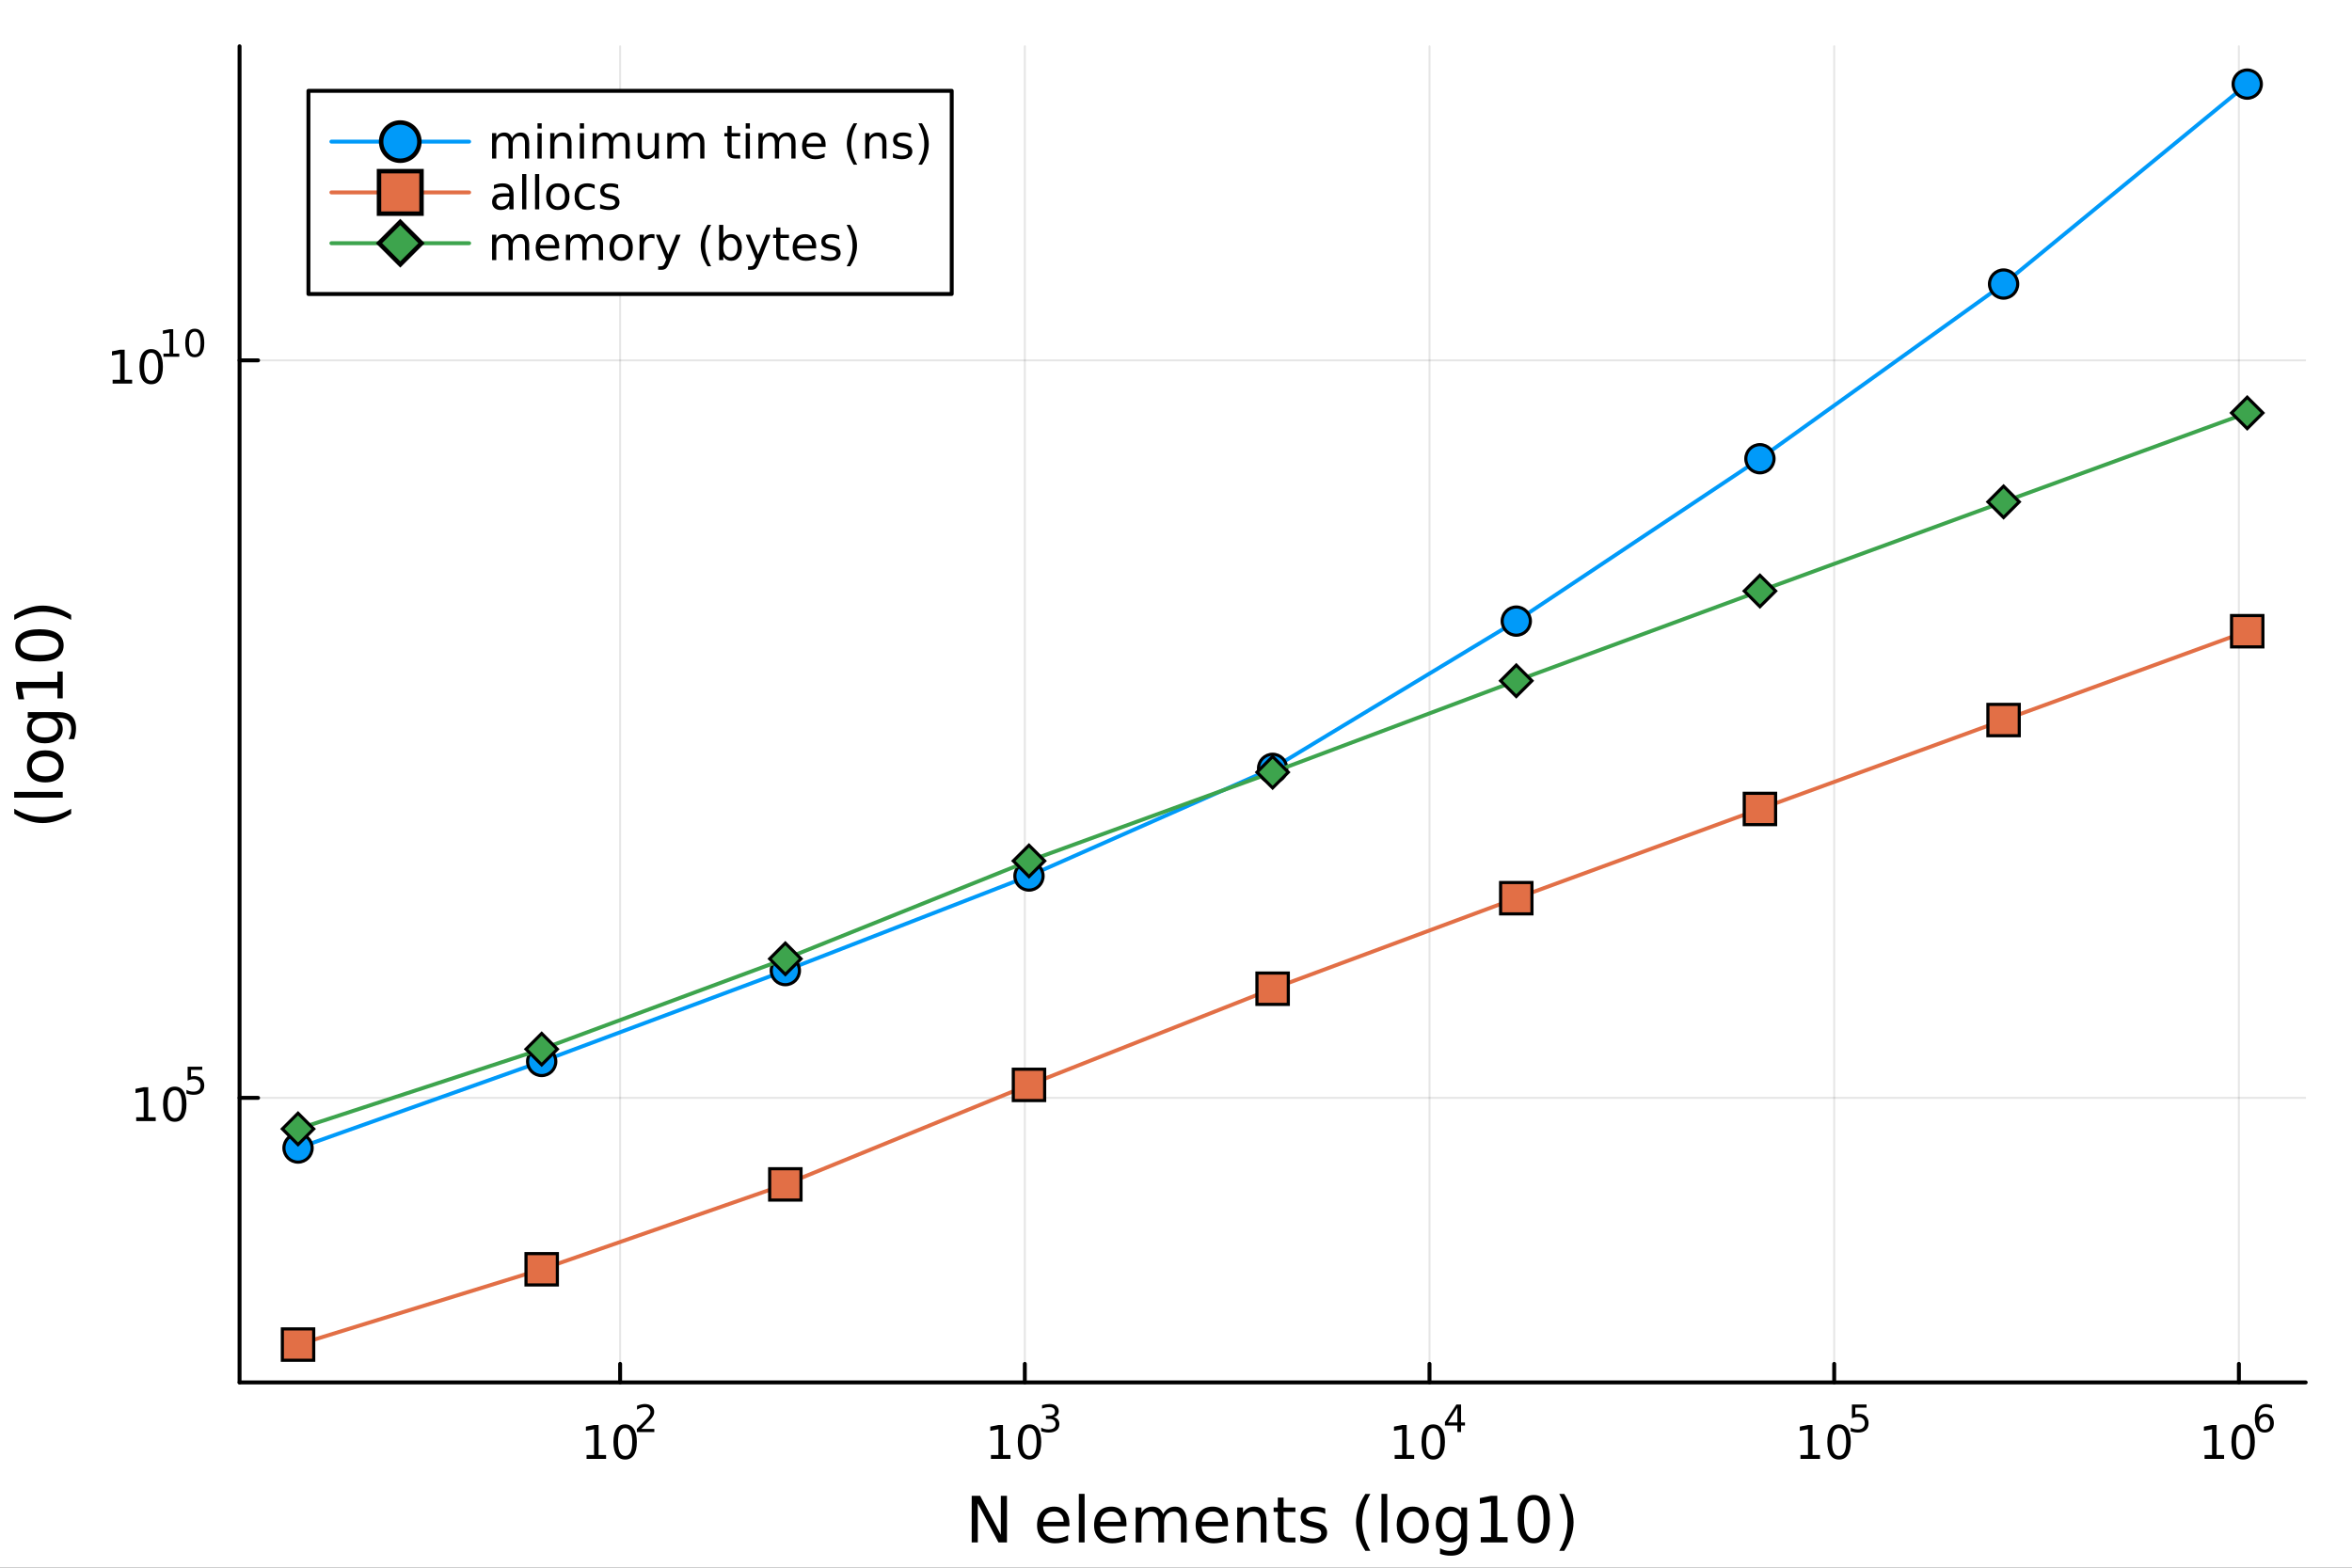<?xml version="1.0" encoding="utf-8"?>
<svg xmlns="http://www.w3.org/2000/svg" xmlns:xlink="http://www.w3.org/1999/xlink" width="600" height="400" viewBox="0 0 2400 1600">
<rect x="0" y="0" width="2400" height="1600" fill="#333333" stroke="none"/>
<defs>
  <clipPath id="clip360">
    <rect x="0" y="0" width="2400" height="1600"/>
  </clipPath>
</defs>
<path clip-path="url(#clip360)" d="M0 1600 L2400 1600 L2400 0 L0 0  Z" fill="#ffffff" fill-rule="evenodd" fill-opacity="1"/>
<defs>
  <clipPath id="clip361">
    <rect x="480" y="0" width="1681" height="1600"/>
  </clipPath>
</defs>
<path clip-path="url(#clip360)" d="M244.451 1410.9 L2352.76 1410.9 L2352.76 47.244 L244.451 47.244  Z" fill="#ffffff" fill-rule="evenodd" fill-opacity="1"/>
<defs>
  <clipPath id="clip362">
    <rect x="244" y="47" width="2109" height="1365"/>
  </clipPath>
</defs>
<polyline clip-path="url(#clip362)" style="stroke:#000000; stroke-linecap:round; stroke-linejoin:round; stroke-width:2; stroke-opacity:0.1; fill:none" points="632.779,1410.9 632.779,47.244 "/>
<polyline clip-path="url(#clip362)" style="stroke:#000000; stroke-linecap:round; stroke-linejoin:round; stroke-width:2; stroke-opacity:0.1; fill:none" points="1045.73,1410.9 1045.73,47.244 "/>
<polyline clip-path="url(#clip362)" style="stroke:#000000; stroke-linecap:round; stroke-linejoin:round; stroke-width:2; stroke-opacity:0.1; fill:none" points="1458.68,1410.9 1458.68,47.244 "/>
<polyline clip-path="url(#clip362)" style="stroke:#000000; stroke-linecap:round; stroke-linejoin:round; stroke-width:2; stroke-opacity:0.1; fill:none" points="1871.63,1410.9 1871.63,47.244 "/>
<polyline clip-path="url(#clip362)" style="stroke:#000000; stroke-linecap:round; stroke-linejoin:round; stroke-width:2; stroke-opacity:0.1; fill:none" points="2284.58,1410.9 2284.58,47.244 "/>
<polyline clip-path="url(#clip360)" style="stroke:#000000; stroke-linecap:round; stroke-linejoin:round; stroke-width:4; stroke-opacity:1; fill:none" points="244.451,1410.9 2352.76,1410.9 "/>
<polyline clip-path="url(#clip360)" style="stroke:#000000; stroke-linecap:round; stroke-linejoin:round; stroke-width:4; stroke-opacity:1; fill:none" points="632.779,1410.9 632.779,1392 "/>
<polyline clip-path="url(#clip360)" style="stroke:#000000; stroke-linecap:round; stroke-linejoin:round; stroke-width:4; stroke-opacity:1; fill:none" points="1045.73,1410.9 1045.73,1392 "/>
<polyline clip-path="url(#clip360)" style="stroke:#000000; stroke-linecap:round; stroke-linejoin:round; stroke-width:4; stroke-opacity:1; fill:none" points="1458.68,1410.9 1458.68,1392 "/>
<polyline clip-path="url(#clip360)" style="stroke:#000000; stroke-linecap:round; stroke-linejoin:round; stroke-width:4; stroke-opacity:1; fill:none" points="1871.63,1410.9 1871.63,1392 "/>
<polyline clip-path="url(#clip360)" style="stroke:#000000; stroke-linecap:round; stroke-linejoin:round; stroke-width:4; stroke-opacity:1; fill:none" points="2284.58,1410.9 2284.58,1392 "/>
<path clip-path="url(#clip360)" d="M598.552 1485.02 L606.19 1485.02 L606.19 1458.66 L597.88 1460.32 L597.88 1456.06 L606.144 1454.4 L610.82 1454.4 L610.82 1485.02 L618.459 1485.02 L618.459 1488.96 L598.552 1488.96 L598.552 1485.02 Z" fill="#000000" fill-rule="nonzero" fill-opacity="1" /><path clip-path="url(#clip360)" d="M637.903 1457.48 Q634.292 1457.48 632.463 1461.04 Q630.658 1464.58 630.658 1471.71 Q630.658 1478.82 632.463 1482.38 Q634.292 1485.92 637.903 1485.92 Q641.537 1485.92 643.343 1482.38 Q645.172 1478.82 645.172 1471.71 Q645.172 1464.58 643.343 1461.04 Q641.537 1457.48 637.903 1457.48 M637.903 1453.77 Q643.713 1453.77 646.769 1458.38 Q649.848 1462.96 649.848 1471.71 Q649.848 1480.44 646.769 1485.04 Q643.713 1489.63 637.903 1489.63 Q632.093 1489.63 629.014 1485.04 Q625.959 1480.44 625.959 1471.71 Q625.959 1462.96 629.014 1458.38 Q632.093 1453.77 637.903 1453.77 Z" fill="#000000" fill-rule="nonzero" fill-opacity="1" /><path clip-path="url(#clip360)" d="M654.418 1458.35 L667.677 1458.35 L667.677 1461.55 L649.848 1461.55 L649.848 1458.35 Q652.011 1456.11 655.734 1452.35 Q659.477 1448.57 660.436 1447.48 Q662.261 1445.43 662.975 1444.02 Q663.709 1442.59 663.709 1441.22 Q663.709 1438.98 662.129 1437.57 Q660.568 1436.16 658.048 1436.16 Q656.261 1436.16 654.267 1436.78 Q652.293 1437.4 650.036 1438.66 L650.036 1434.82 Q652.33 1433.9 654.324 1433.43 Q656.317 1432.96 657.973 1432.96 Q662.336 1432.96 664.931 1435.14 Q667.527 1437.32 667.527 1440.97 Q667.527 1442.7 666.869 1444.26 Q666.229 1445.8 664.518 1447.91 Q664.047 1448.46 661.527 1451.07 Q659.007 1453.67 654.418 1458.35 Z" fill="#000000" fill-rule="nonzero" fill-opacity="1" /><path clip-path="url(#clip360)" d="M1011.17 1485.02 L1018.81 1485.02 L1018.81 1458.66 L1010.5 1460.32 L1010.5 1456.06 L1018.77 1454.4 L1023.44 1454.4 L1023.44 1485.02 L1031.08 1485.02 L1031.08 1488.96 L1011.17 1488.96 L1011.17 1485.02 Z" fill="#000000" fill-rule="nonzero" fill-opacity="1" /><path clip-path="url(#clip360)" d="M1050.52 1457.48 Q1046.91 1457.48 1045.08 1461.04 Q1043.28 1464.58 1043.28 1471.71 Q1043.28 1478.82 1045.08 1482.38 Q1046.91 1485.92 1050.52 1485.92 Q1054.16 1485.92 1055.96 1482.38 Q1057.79 1478.82 1057.79 1471.71 Q1057.79 1464.58 1055.96 1461.04 Q1054.16 1457.48 1050.52 1457.48 M1050.52 1453.77 Q1056.33 1453.77 1059.39 1458.38 Q1062.47 1462.96 1062.47 1471.71 Q1062.47 1480.44 1059.39 1485.04 Q1056.33 1489.63 1050.52 1489.63 Q1044.71 1489.63 1041.64 1485.04 Q1038.58 1480.44 1038.58 1471.71 Q1038.58 1462.96 1041.64 1458.38 Q1044.71 1453.77 1050.52 1453.77 Z" fill="#000000" fill-rule="nonzero" fill-opacity="1" /><path clip-path="url(#clip360)" d="M1075.16 1446.41 Q1077.89 1446.99 1079.41 1448.83 Q1080.96 1450.68 1080.96 1453.38 Q1080.96 1457.54 1078.1 1459.82 Q1075.24 1462.09 1069.97 1462.09 Q1068.21 1462.09 1066.32 1461.73 Q1064.46 1461.4 1062.47 1460.7 L1062.47 1457.03 Q1064.05 1457.95 1065.93 1458.42 Q1067.81 1458.89 1069.86 1458.89 Q1073.43 1458.89 1075.3 1457.48 Q1077.18 1456.07 1077.18 1453.38 Q1077.18 1450.9 1075.43 1449.51 Q1073.7 1448.1 1070.59 1448.1 L1067.32 1448.1 L1067.32 1444.98 L1070.74 1444.98 Q1073.55 1444.98 1075.03 1443.87 Q1076.52 1442.74 1076.52 1440.63 Q1076.52 1438.47 1074.98 1437.32 Q1073.45 1436.16 1070.59 1436.16 Q1069.03 1436.16 1067.25 1436.49 Q1065.46 1436.83 1063.32 1437.55 L1063.32 1434.16 Q1065.48 1433.56 1067.36 1433.26 Q1069.26 1432.96 1070.93 1432.96 Q1075.26 1432.96 1077.78 1434.93 Q1080.3 1436.89 1080.3 1440.24 Q1080.3 1442.57 1078.96 1444.19 Q1077.63 1445.79 1075.16 1446.41 Z" fill="#000000" fill-rule="nonzero" fill-opacity="1" /><path clip-path="url(#clip360)" d="M1423.14 1485.02 L1430.77 1485.02 L1430.77 1458.66 L1422.46 1460.32 L1422.46 1456.06 L1430.73 1454.4 L1435.4 1454.4 L1435.4 1485.02 L1443.04 1485.02 L1443.04 1488.96 L1423.14 1488.96 L1423.14 1485.02 Z" fill="#000000" fill-rule="nonzero" fill-opacity="1" /><path clip-path="url(#clip360)" d="M1462.49 1457.48 Q1458.88 1457.48 1457.05 1461.04 Q1455.24 1464.58 1455.24 1471.71 Q1455.24 1478.82 1457.05 1482.38 Q1458.88 1485.92 1462.49 1485.92 Q1466.12 1485.92 1467.93 1482.38 Q1469.76 1478.82 1469.76 1471.71 Q1469.76 1464.58 1467.93 1461.04 Q1466.12 1457.48 1462.49 1457.48 M1462.49 1453.77 Q1468.3 1453.77 1471.35 1458.38 Q1474.43 1462.96 1474.43 1471.71 Q1474.43 1480.44 1471.35 1485.04 Q1468.3 1489.63 1462.49 1489.63 Q1456.68 1489.63 1453.6 1485.04 Q1450.54 1480.44 1450.54 1471.71 Q1450.54 1462.96 1453.6 1458.38 Q1456.68 1453.77 1462.49 1453.77 Z" fill="#000000" fill-rule="nonzero" fill-opacity="1" /><path clip-path="url(#clip360)" d="M1487.11 1436.78 L1477.52 1451.77 L1487.11 1451.77 L1487.11 1436.78 M1486.11 1433.47 L1490.89 1433.47 L1490.89 1451.77 L1494.89 1451.77 L1494.89 1454.93 L1490.89 1454.93 L1490.89 1461.55 L1487.11 1461.55 L1487.11 1454.93 L1474.43 1454.93 L1474.43 1451.26 L1486.11 1433.47 Z" fill="#000000" fill-rule="nonzero" fill-opacity="1" /><path clip-path="url(#clip360)" d="M1837.23 1485.02 L1844.87 1485.02 L1844.87 1458.66 L1836.56 1460.32 L1836.56 1456.06 L1844.83 1454.4 L1849.5 1454.4 L1849.5 1485.02 L1857.14 1485.02 L1857.14 1488.96 L1837.23 1488.96 L1837.23 1485.02 Z" fill="#000000" fill-rule="nonzero" fill-opacity="1" /><path clip-path="url(#clip360)" d="M1876.58 1457.48 Q1872.97 1457.48 1871.15 1461.04 Q1869.34 1464.58 1869.34 1471.71 Q1869.34 1478.82 1871.15 1482.38 Q1872.97 1485.92 1876.58 1485.92 Q1880.22 1485.92 1882.02 1482.38 Q1883.85 1478.82 1883.85 1471.71 Q1883.85 1464.58 1882.02 1461.04 Q1880.22 1457.48 1876.58 1457.48 M1876.58 1453.77 Q1882.4 1453.77 1885.45 1458.38 Q1888.53 1462.96 1888.53 1471.71 Q1888.53 1480.44 1885.45 1485.04 Q1882.4 1489.63 1876.58 1489.63 Q1870.77 1489.63 1867.7 1485.04 Q1864.64 1480.44 1864.64 1471.71 Q1864.64 1462.96 1867.7 1458.38 Q1870.77 1453.77 1876.58 1453.77 Z" fill="#000000" fill-rule="nonzero" fill-opacity="1" /><path clip-path="url(#clip360)" d="M1889.71 1433.47 L1904.63 1433.47 L1904.63 1436.66 L1893.19 1436.66 L1893.19 1443.55 Q1894.02 1443.27 1894.85 1443.13 Q1895.68 1442.98 1896.5 1442.98 Q1901.21 1442.98 1903.95 1445.56 Q1906.7 1448.14 1906.7 1452.54 Q1906.7 1457.07 1903.88 1459.59 Q1901.06 1462.09 1895.92 1462.09 Q1894.15 1462.09 1892.31 1461.79 Q1890.49 1461.49 1888.53 1460.89 L1888.53 1457.07 Q1890.22 1457.99 1892.03 1458.44 Q1893.83 1458.89 1895.85 1458.89 Q1899.1 1458.89 1901 1457.18 Q1902.9 1455.47 1902.9 1452.54 Q1902.9 1449.6 1901 1447.89 Q1899.1 1446.18 1895.85 1446.18 Q1894.32 1446.18 1892.8 1446.52 Q1891.29 1446.86 1889.71 1447.57 L1889.71 1433.47 Z" fill="#000000" fill-rule="nonzero" fill-opacity="1" /><path clip-path="url(#clip360)" d="M2249.57 1485.02 L2257.21 1485.02 L2257.21 1458.66 L2248.9 1460.32 L2248.9 1456.06 L2257.16 1454.4 L2261.84 1454.4 L2261.84 1485.02 L2269.48 1485.02 L2269.48 1488.96 L2249.57 1488.96 L2249.57 1485.02 Z" fill="#000000" fill-rule="nonzero" fill-opacity="1" /><path clip-path="url(#clip360)" d="M2288.92 1457.48 Q2285.31 1457.48 2283.48 1461.04 Q2281.68 1464.58 2281.68 1471.71 Q2281.68 1478.82 2283.48 1482.38 Q2285.31 1485.92 2288.92 1485.92 Q2292.56 1485.92 2294.36 1482.38 Q2296.19 1478.82 2296.19 1471.71 Q2296.19 1464.58 2294.36 1461.04 Q2292.56 1457.48 2288.92 1457.48 M2288.92 1453.77 Q2294.73 1453.77 2297.79 1458.38 Q2300.87 1462.96 2300.87 1471.71 Q2300.87 1480.44 2297.79 1485.04 Q2294.73 1489.63 2288.92 1489.63 Q2283.11 1489.63 2280.04 1485.04 Q2276.98 1480.44 2276.98 1471.71 Q2276.98 1462.96 2280.04 1458.38 Q2283.11 1453.77 2288.92 1453.77 Z" fill="#000000" fill-rule="nonzero" fill-opacity="1" /><path clip-path="url(#clip360)" d="M2310.89 1445.99 Q2308.34 1445.99 2306.83 1447.74 Q2305.34 1449.49 2305.34 1452.54 Q2305.34 1455.57 2306.83 1457.33 Q2308.34 1459.08 2310.89 1459.08 Q2313.45 1459.08 2314.94 1457.33 Q2316.44 1455.57 2316.44 1452.54 Q2316.44 1449.49 2314.94 1447.74 Q2313.45 1445.99 2310.89 1445.99 M2318.43 1434.09 L2318.43 1437.55 Q2317.01 1436.87 2315.54 1436.51 Q2314.09 1436.16 2312.66 1436.16 Q2308.9 1436.16 2306.91 1438.69 Q2304.93 1441.23 2304.65 1446.37 Q2305.76 1444.73 2307.43 1443.87 Q2309.11 1442.98 2311.12 1442.98 Q2315.35 1442.98 2317.8 1445.56 Q2320.26 1448.12 2320.26 1452.54 Q2320.26 1456.86 2317.7 1459.48 Q2315.14 1462.09 2310.89 1462.09 Q2306.02 1462.09 2303.45 1458.37 Q2300.87 1454.62 2300.87 1447.53 Q2300.87 1440.88 2304.03 1436.93 Q2307.19 1432.96 2312.51 1432.96 Q2313.94 1432.96 2315.39 1433.24 Q2316.86 1433.52 2318.43 1434.09 Z" fill="#000000" fill-rule="nonzero" fill-opacity="1" /><path clip-path="url(#clip360)" d="M991.538 1526.67 L1000.19 1526.67 L1021.27 1566.42 L1021.27 1526.67 L1027.5 1526.67 L1027.5 1574.19 L1018.85 1574.19 L997.776 1534.43 L997.776 1574.19 L991.538 1574.19 L991.538 1526.67 Z" fill="#000000" fill-rule="nonzero" fill-opacity="1" /><path clip-path="url(#clip360)" d="M1091.26 1554.9 L1091.26 1557.76 L1064.33 1557.76 Q1064.71 1563.81 1067.96 1566.99 Q1071.24 1570.14 1077.06 1570.14 Q1080.43 1570.14 1083.59 1569.32 Q1086.77 1568.49 1089.89 1566.83 L1089.89 1572.37 Q1086.74 1573.71 1083.43 1574.41 Q1080.12 1575.11 1076.71 1575.11 Q1068.18 1575.11 1063.18 1570.14 Q1058.22 1565.18 1058.22 1556.71 Q1058.22 1547.96 1062.93 1542.83 Q1067.67 1537.68 1075.69 1537.68 Q1082.89 1537.68 1087.06 1542.33 Q1091.26 1546.94 1091.26 1554.9 M1085.4 1553.18 Q1085.34 1548.37 1082.69 1545.51 Q1080.08 1542.64 1075.76 1542.64 Q1070.85 1542.64 1067.89 1545.41 Q1064.97 1548.18 1064.52 1553.21 L1085.4 1553.18 Z" fill="#000000" fill-rule="nonzero" fill-opacity="1" /><path clip-path="url(#clip360)" d="M1100.87 1524.66 L1106.73 1524.66 L1106.73 1574.19 L1100.87 1574.19 L1100.87 1524.66 Z" fill="#000000" fill-rule="nonzero" fill-opacity="1" /><path clip-path="url(#clip360)" d="M1149.47 1554.9 L1149.47 1557.76 L1122.54 1557.76 Q1122.93 1563.81 1126.17 1566.99 Q1129.45 1570.14 1135.28 1570.14 Q1138.65 1570.14 1141.8 1569.32 Q1144.98 1568.49 1148.1 1566.83 L1148.1 1572.37 Q1144.95 1573.71 1141.64 1574.41 Q1138.33 1575.11 1134.93 1575.11 Q1126.4 1575.11 1121.4 1570.14 Q1116.43 1565.18 1116.43 1556.71 Q1116.43 1547.96 1121.14 1542.83 Q1125.89 1537.68 1133.91 1537.68 Q1141.1 1537.68 1145.27 1542.33 Q1149.47 1546.94 1149.47 1554.9 M1143.61 1553.18 Q1143.55 1548.37 1140.91 1545.51 Q1138.3 1542.64 1133.97 1542.64 Q1129.07 1542.64 1126.11 1545.41 Q1123.18 1548.18 1122.73 1553.21 L1143.61 1553.18 Z" fill="#000000" fill-rule="nonzero" fill-opacity="1" /><path clip-path="url(#clip360)" d="M1186.84 1545.38 Q1189.03 1541.43 1192.09 1539.56 Q1195.14 1537.68 1199.28 1537.68 Q1204.85 1537.68 1207.88 1541.59 Q1210.9 1545.48 1210.9 1552.67 L1210.9 1574.19 L1205.01 1574.19 L1205.01 1552.86 Q1205.01 1547.74 1203.2 1545.25 Q1201.38 1542.77 1197.66 1542.77 Q1193.11 1542.77 1190.47 1545.79 Q1187.82 1548.82 1187.82 1554.04 L1187.82 1574.19 L1181.94 1574.19 L1181.94 1552.86 Q1181.94 1547.7 1180.12 1545.25 Q1178.31 1542.77 1174.52 1542.77 Q1170.03 1542.77 1167.39 1545.83 Q1164.75 1548.85 1164.75 1554.04 L1164.75 1574.19 L1158.86 1574.19 L1158.86 1538.54 L1164.75 1538.54 L1164.75 1544.08 Q1166.75 1540.8 1169.55 1539.24 Q1172.36 1537.68 1176.21 1537.68 Q1180.09 1537.68 1182.8 1539.65 Q1185.53 1541.62 1186.84 1545.38 Z" fill="#000000" fill-rule="nonzero" fill-opacity="1" /><path clip-path="url(#clip360)" d="M1253.07 1554.9 L1253.07 1557.76 L1226.15 1557.76 Q1226.53 1563.81 1229.77 1566.99 Q1233.05 1570.14 1238.88 1570.14 Q1242.25 1570.14 1245.4 1569.32 Q1248.58 1568.49 1251.7 1566.83 L1251.7 1572.37 Q1248.55 1573.71 1245.24 1574.41 Q1241.93 1575.11 1238.53 1575.11 Q1230 1575.11 1225 1570.14 Q1220.03 1565.18 1220.03 1556.71 Q1220.03 1547.96 1224.75 1542.83 Q1229.49 1537.68 1237.51 1537.68 Q1244.7 1537.68 1248.87 1542.33 Q1253.07 1546.94 1253.07 1554.9 M1247.22 1553.18 Q1247.15 1548.37 1244.51 1545.51 Q1241.9 1542.64 1237.57 1542.64 Q1232.67 1542.64 1229.71 1545.41 Q1226.78 1548.18 1226.34 1553.21 L1247.22 1553.18 Z" fill="#000000" fill-rule="nonzero" fill-opacity="1" /><path clip-path="url(#clip360)" d="M1292.32 1552.67 L1292.32 1574.19 L1286.46 1574.19 L1286.46 1552.86 Q1286.46 1547.8 1284.49 1545.29 Q1282.51 1542.77 1278.57 1542.77 Q1273.82 1542.77 1271.09 1545.79 Q1268.35 1548.82 1268.35 1554.04 L1268.35 1574.19 L1262.46 1574.19 L1262.46 1538.54 L1268.35 1538.54 L1268.35 1544.08 Q1270.45 1540.86 1273.28 1539.27 Q1276.15 1537.68 1279.87 1537.68 Q1286.02 1537.68 1289.17 1541.5 Q1292.32 1545.29 1292.32 1552.67 Z" fill="#000000" fill-rule="nonzero" fill-opacity="1" /><path clip-path="url(#clip360)" d="M1309.79 1528.42 L1309.79 1538.54 L1321.85 1538.54 L1321.85 1543.09 L1309.79 1543.09 L1309.79 1562.44 Q1309.79 1566.8 1310.97 1568.04 Q1312.18 1569.28 1315.84 1569.28 L1321.85 1569.28 L1321.85 1574.19 L1315.84 1574.19 Q1309.06 1574.19 1306.48 1571.67 Q1303.9 1569.12 1303.9 1562.44 L1303.9 1543.09 L1299.61 1543.09 L1299.61 1538.54 L1303.9 1538.54 L1303.9 1528.42 L1309.79 1528.42 Z" fill="#000000" fill-rule="nonzero" fill-opacity="1" /><path clip-path="url(#clip360)" d="M1352.28 1539.59 L1352.28 1545.13 Q1349.8 1543.85 1347.13 1543.22 Q1344.45 1542.58 1341.59 1542.58 Q1337.23 1542.58 1335.03 1543.92 Q1332.87 1545.25 1332.87 1547.93 Q1332.87 1549.96 1334.43 1551.14 Q1335.99 1552.29 1340.7 1553.34 L1342.7 1553.78 Q1348.94 1555.12 1351.55 1557.57 Q1354.19 1559.99 1354.19 1564.35 Q1354.19 1569.32 1350.25 1572.21 Q1346.33 1575.11 1339.46 1575.11 Q1336.59 1575.11 1333.47 1574.54 Q1330.38 1573.99 1326.95 1572.88 L1326.95 1566.83 Q1330.19 1568.52 1333.34 1569.38 Q1336.5 1570.21 1339.58 1570.21 Q1343.72 1570.21 1345.95 1568.81 Q1348.18 1567.37 1348.18 1564.8 Q1348.18 1562.41 1346.55 1561.14 Q1344.96 1559.86 1339.52 1558.68 L1337.48 1558.21 Q1332.04 1557.06 1329.62 1554.71 Q1327.2 1552.32 1327.2 1548.18 Q1327.2 1543.15 1330.77 1540.42 Q1334.33 1537.68 1340.89 1537.68 Q1344.13 1537.68 1347 1538.16 Q1349.86 1538.63 1352.28 1539.59 Z" fill="#000000" fill-rule="nonzero" fill-opacity="1" /><path clip-path="url(#clip360)" d="M1398.31 1524.72 Q1394.04 1532.04 1391.97 1539.21 Q1389.9 1546.37 1389.9 1553.72 Q1389.9 1561.07 1391.97 1568.3 Q1394.07 1575.49 1398.31 1582.78 L1393.21 1582.78 Q1388.44 1575.3 1386.05 1568.07 Q1383.7 1560.85 1383.7 1553.72 Q1383.7 1546.62 1386.05 1539.43 Q1388.41 1532.24 1393.21 1524.72 L1398.31 1524.72 Z" fill="#000000" fill-rule="nonzero" fill-opacity="1" /><path clip-path="url(#clip360)" d="M1409.67 1524.66 L1415.53 1524.66 L1415.53 1574.19 L1409.67 1574.19 L1409.67 1524.66 Z" fill="#000000" fill-rule="nonzero" fill-opacity="1" /><path clip-path="url(#clip360)" d="M1441.59 1542.64 Q1436.88 1542.64 1434.15 1546.34 Q1431.41 1550 1431.41 1556.39 Q1431.41 1562.79 1434.11 1566.48 Q1436.85 1570.14 1441.59 1570.14 Q1446.27 1570.14 1449.01 1566.45 Q1451.75 1562.76 1451.75 1556.39 Q1451.75 1550.06 1449.01 1546.37 Q1446.27 1542.64 1441.59 1542.64 M1441.59 1537.68 Q1449.23 1537.68 1453.59 1542.64 Q1457.95 1547.61 1457.95 1556.39 Q1457.95 1565.15 1453.59 1570.14 Q1449.23 1575.11 1441.59 1575.11 Q1433.92 1575.11 1429.56 1570.14 Q1425.23 1565.15 1425.23 1556.39 Q1425.23 1547.61 1429.56 1542.64 Q1433.92 1537.68 1441.59 1537.68 Z" fill="#000000" fill-rule="nonzero" fill-opacity="1" /><path clip-path="url(#clip360)" d="M1491.12 1555.95 Q1491.12 1549.58 1488.48 1546.08 Q1485.87 1542.58 1481.12 1542.58 Q1476.41 1542.58 1473.77 1546.08 Q1471.16 1549.58 1471.16 1555.95 Q1471.16 1562.28 1473.77 1565.78 Q1476.41 1569.28 1481.12 1569.28 Q1485.87 1569.28 1488.48 1565.78 Q1491.12 1562.28 1491.12 1555.95 M1496.97 1569.76 Q1496.97 1578.86 1492.93 1583.29 Q1488.89 1587.74 1480.55 1587.74 Q1477.46 1587.74 1474.73 1587.27 Q1471.99 1586.82 1469.41 1585.87 L1469.41 1580.17 Q1471.99 1581.57 1474.5 1582.24 Q1477.02 1582.91 1479.63 1582.91 Q1485.39 1582.91 1488.25 1579.88 Q1491.12 1576.89 1491.12 1570.81 L1491.12 1567.92 Q1489.3 1571.07 1486.47 1572.63 Q1483.64 1574.19 1479.69 1574.19 Q1473.14 1574.19 1469.12 1569.19 Q1465.11 1564.19 1465.11 1555.95 Q1465.11 1547.67 1469.12 1542.68 Q1473.14 1537.68 1479.69 1537.68 Q1483.64 1537.68 1486.47 1539.24 Q1489.3 1540.8 1491.12 1543.95 L1491.12 1538.54 L1496.97 1538.54 L1496.97 1569.76 Z" fill="#000000" fill-rule="nonzero" fill-opacity="1" /><path clip-path="url(#clip360)" d="M1510.98 1568.77 L1521.48 1568.77 L1521.48 1532.52 L1510.06 1534.81 L1510.06 1528.96 L1521.42 1526.67 L1527.85 1526.67 L1527.85 1568.77 L1538.35 1568.77 L1538.35 1574.19 L1510.98 1574.19 L1510.98 1568.77 Z" fill="#000000" fill-rule="nonzero" fill-opacity="1" /><path clip-path="url(#clip360)" d="M1565.09 1530.9 Q1560.12 1530.9 1557.61 1535.8 Q1555.13 1540.67 1555.13 1550.47 Q1555.13 1560.24 1557.61 1565.15 Q1560.12 1570.02 1565.09 1570.02 Q1570.08 1570.02 1572.57 1565.15 Q1575.08 1560.24 1575.08 1550.47 Q1575.08 1540.67 1572.57 1535.8 Q1570.08 1530.9 1565.09 1530.9 M1565.09 1525.81 Q1573.08 1525.81 1577.28 1532.14 Q1581.51 1538.44 1581.51 1550.47 Q1581.51 1562.47 1577.28 1568.81 Q1573.08 1575.11 1565.09 1575.11 Q1557.1 1575.11 1552.87 1568.81 Q1548.66 1562.47 1548.66 1550.47 Q1548.66 1538.44 1552.87 1532.14 Q1557.1 1525.81 1565.09 1525.81 Z" fill="#000000" fill-rule="nonzero" fill-opacity="1" /><path clip-path="url(#clip360)" d="M1591.06 1524.72 L1596.15 1524.72 Q1600.93 1532.24 1603.28 1539.43 Q1605.67 1546.62 1605.67 1553.72 Q1605.67 1560.85 1603.28 1568.07 Q1600.93 1575.3 1596.15 1582.78 L1591.06 1582.78 Q1595.29 1575.49 1597.36 1568.3 Q1599.46 1561.07 1599.46 1553.72 Q1599.46 1546.37 1597.36 1539.21 Q1595.29 1532.04 1591.06 1524.72 Z" fill="#000000" fill-rule="nonzero" fill-opacity="1" /><polyline clip-path="url(#clip362)" style="stroke:#000000; stroke-linecap:round; stroke-linejoin:round; stroke-width:2; stroke-opacity:0.1; fill:none" points="244.451,1120.49 2352.76,1120.49 "/>
<polyline clip-path="url(#clip362)" style="stroke:#000000; stroke-linecap:round; stroke-linejoin:round; stroke-width:2; stroke-opacity:0.1; fill:none" points="244.451,367.765 2352.76,367.765 "/>
<polyline clip-path="url(#clip360)" style="stroke:#000000; stroke-linecap:round; stroke-linejoin:round; stroke-width:4; stroke-opacity:1; fill:none" points="244.451,1410.9 244.451,47.244 "/>
<polyline clip-path="url(#clip360)" style="stroke:#000000; stroke-linecap:round; stroke-linejoin:round; stroke-width:4; stroke-opacity:1; fill:none" points="244.451,1120.49 263.349,1120.49 "/>
<polyline clip-path="url(#clip360)" style="stroke:#000000; stroke-linecap:round; stroke-linejoin:round; stroke-width:4; stroke-opacity:1; fill:none" points="244.451,367.765 263.349,367.765 "/>
<path clip-path="url(#clip360)" d="M138.987 1140.29 L146.625 1140.29 L146.625 1113.92 L138.315 1115.59 L138.315 1111.33 L146.579 1109.66 L151.255 1109.66 L151.255 1140.29 L158.894 1140.29 L158.894 1144.22 L138.987 1144.22 L138.987 1140.29 Z" fill="#000000" fill-rule="nonzero" fill-opacity="1" /><path clip-path="url(#clip360)" d="M178.338 1112.74 Q174.727 1112.74 172.898 1116.3 Q171.093 1119.85 171.093 1126.98 Q171.093 1134.08 172.898 1137.65 Q174.727 1141.19 178.338 1141.19 Q181.972 1141.19 183.778 1137.65 Q185.607 1134.08 185.607 1126.98 Q185.607 1119.85 183.778 1116.3 Q181.972 1112.74 178.338 1112.74 M178.338 1109.04 Q184.148 1109.04 187.204 1113.64 Q190.283 1118.23 190.283 1126.98 Q190.283 1135.7 187.204 1140.31 Q184.148 1144.89 178.338 1144.89 Q172.528 1144.89 169.449 1140.31 Q166.394 1135.7 166.394 1126.98 Q166.394 1118.23 169.449 1113.64 Q172.528 1109.04 178.338 1109.04 Z" fill="#000000" fill-rule="nonzero" fill-opacity="1" /><path clip-path="url(#clip360)" d="M191.467 1088.73 L206.382 1088.73 L206.382 1091.93 L194.947 1091.93 L194.947 1098.81 Q195.774 1098.53 196.602 1098.4 Q197.43 1098.25 198.257 1098.25 Q202.959 1098.25 205.705 1100.82 Q208.451 1103.4 208.451 1107.8 Q208.451 1112.33 205.63 1114.85 Q202.809 1117.36 197.674 1117.36 Q195.906 1117.36 194.063 1117.06 Q192.239 1116.75 190.283 1116.15 L190.283 1112.33 Q191.975 1113.26 193.781 1113.71 Q195.586 1114.16 197.599 1114.16 Q200.853 1114.16 202.752 1112.45 Q204.652 1110.74 204.652 1107.8 Q204.652 1104.87 202.752 1103.16 Q200.853 1101.44 197.599 1101.44 Q196.075 1101.44 194.552 1101.78 Q193.047 1102.12 191.467 1102.84 L191.467 1088.73 Z" fill="#000000" fill-rule="nonzero" fill-opacity="1" /><path clip-path="url(#clip360)" d="M114.931 387.557 L122.57 387.557 L122.57 361.192 L114.26 362.858 L114.26 358.599 L122.524 356.933 L127.2 356.933 L127.2 387.557 L134.839 387.557 L134.839 391.493 L114.931 391.493 L114.931 387.557 Z" fill="#000000" fill-rule="nonzero" fill-opacity="1" /><path clip-path="url(#clip360)" d="M154.283 360.011 Q150.672 360.011 148.843 363.576 Q147.038 367.118 147.038 374.247 Q147.038 381.354 148.843 384.919 Q150.672 388.46 154.283 388.46 Q157.917 388.46 159.723 384.919 Q161.552 381.354 161.552 374.247 Q161.552 367.118 159.723 363.576 Q157.917 360.011 154.283 360.011 M154.283 356.308 Q160.093 356.308 163.149 360.914 Q166.227 365.497 166.227 374.247 Q166.227 382.974 163.149 387.581 Q160.093 392.164 154.283 392.164 Q148.473 392.164 145.394 387.581 Q142.339 382.974 142.339 374.247 Q142.339 365.497 145.394 360.914 Q148.473 356.308 154.283 356.308 Z" fill="#000000" fill-rule="nonzero" fill-opacity="1" /><path clip-path="url(#clip360)" d="M166.773 360.885 L172.979 360.885 L172.979 339.463 L166.227 340.817 L166.227 337.356 L172.942 336.002 L176.741 336.002 L176.741 360.885 L182.948 360.885 L182.948 364.082 L166.773 364.082 L166.773 360.885 Z" fill="#000000" fill-rule="nonzero" fill-opacity="1" /><path clip-path="url(#clip360)" d="M198.746 338.504 Q195.812 338.504 194.326 341.4 Q192.859 344.278 192.859 350.07 Q192.859 355.844 194.326 358.741 Q195.812 361.618 198.746 361.618 Q201.699 361.618 203.166 358.741 Q204.652 355.844 204.652 350.07 Q204.652 344.278 203.166 341.4 Q201.699 338.504 198.746 338.504 M198.746 335.494 Q203.467 335.494 205.949 339.237 Q208.451 342.961 208.451 350.07 Q208.451 357.161 205.949 360.904 Q203.467 364.628 198.746 364.628 Q194.025 364.628 191.524 360.904 Q189.041 357.161 189.041 350.07 Q189.041 342.961 191.524 339.237 Q194.025 335.494 198.746 335.494 Z" fill="#000000" fill-rule="nonzero" fill-opacity="1" /><path clip-path="url(#clip360)" d="M14.543 825.447 Q21.863 829.712 29.025 831.781 Q36.186 833.85 43.538 833.85 Q50.891 833.85 58.116 831.781 Q65.309 829.68 72.598 825.447 L72.598 830.54 Q65.118 835.314 57.893 837.701 Q50.668 840.056 43.538 840.056 Q36.441 840.056 29.247 837.701 Q22.054 835.346 14.543 830.54 L14.543 825.447 Z" fill="#000000" fill-rule="nonzero" fill-opacity="1" /><path clip-path="url(#clip360)" d="M14.479 814.084 L14.479 808.228 L64.004 808.228 L64.004 814.084 L14.479 814.084 Z" fill="#000000" fill-rule="nonzero" fill-opacity="1" /><path clip-path="url(#clip360)" d="M32.462 782.16 Q32.462 786.871 36.154 789.608 Q39.815 792.345 46.212 792.345 Q52.609 792.345 56.302 789.64 Q59.962 786.903 59.962 782.16 Q59.962 777.482 56.27 774.744 Q52.578 772.007 46.212 772.007 Q39.878 772.007 36.186 774.744 Q32.462 777.482 32.462 782.16 M27.497 782.16 Q27.497 774.522 32.462 770.161 Q37.427 765.8 46.212 765.8 Q54.965 765.8 59.962 770.161 Q64.927 774.522 64.927 782.16 Q64.927 789.831 59.962 794.192 Q54.965 798.52 46.212 798.52 Q37.427 798.52 32.462 794.192 Q27.497 789.831 27.497 782.16 Z" fill="#000000" fill-rule="nonzero" fill-opacity="1" /><path clip-path="url(#clip360)" d="M45.766 732.635 Q39.401 732.635 35.9 735.277 Q32.398 737.887 32.398 742.629 Q32.398 747.34 35.9 749.982 Q39.401 752.592 45.766 752.592 Q52.1 752.592 55.601 749.982 Q59.103 747.34 59.103 742.629 Q59.103 737.887 55.601 735.277 Q52.1 732.635 45.766 732.635 M59.58 726.779 Q68.683 726.779 73.107 730.821 Q77.563 734.863 77.563 743.202 Q77.563 746.29 77.086 749.027 Q76.64 751.764 75.685 754.342 L69.988 754.342 Q71.388 751.764 72.057 749.25 Q72.725 746.735 72.725 744.125 Q72.725 738.364 69.701 735.5 Q66.71 732.635 60.63 732.635 L57.734 732.635 Q60.885 734.449 62.445 737.282 Q64.004 740.115 64.004 744.062 Q64.004 750.618 59.007 754.629 Q54.01 758.639 45.766 758.639 Q37.491 758.639 32.494 754.629 Q27.497 750.618 27.497 744.062 Q27.497 740.115 29.056 737.282 Q30.616 734.449 33.767 732.635 L28.356 732.635 L28.356 726.779 L59.58 726.779 Z" fill="#000000" fill-rule="nonzero" fill-opacity="1" /><path clip-path="url(#clip360)" d="M58.593 712.774 L58.593 702.271 L22.341 702.271 L24.632 713.697 L18.776 713.697 L16.484 702.334 L16.484 695.905 L58.593 695.905 L58.593 685.402 L64.004 685.402 L64.004 712.774 L58.593 712.774 Z" fill="#000000" fill-rule="nonzero" fill-opacity="1" /><path clip-path="url(#clip360)" d="M20.717 658.666 Q20.717 663.631 25.619 666.145 Q30.489 668.628 40.292 668.628 Q50.063 668.628 54.965 666.145 Q59.835 663.631 59.835 658.666 Q59.835 653.669 54.965 651.186 Q50.063 648.671 40.292 648.671 Q30.489 648.671 25.619 651.186 Q20.717 653.669 20.717 658.666 M15.625 658.666 Q15.625 650.677 21.959 646.475 Q28.261 642.242 40.292 642.242 Q52.291 642.242 58.625 646.475 Q64.927 650.677 64.927 658.666 Q64.927 666.655 58.625 670.888 Q52.291 675.089 40.292 675.089 Q28.261 675.089 21.959 670.888 Q15.625 666.655 15.625 658.666 Z" fill="#000000" fill-rule="nonzero" fill-opacity="1" /><path clip-path="url(#clip360)" d="M14.543 632.694 L14.543 627.601 Q22.054 622.827 29.247 620.471 Q36.441 618.084 43.538 618.084 Q50.668 618.084 57.893 620.471 Q65.118 622.827 72.598 627.601 L72.598 632.694 Q65.309 628.46 58.116 626.392 Q50.891 624.291 43.538 624.291 Q36.186 624.291 29.025 626.392 Q21.863 628.46 14.543 632.694 Z" fill="#000000" fill-rule="nonzero" fill-opacity="1" /><polyline clip-path="url(#clip362)" style="stroke:#009af9; stroke-linecap:round; stroke-linejoin:round; stroke-width:4; stroke-opacity:1; fill:none" points="304.12,1171.69 552.741,1083.36 801.362,990.602 1049.98,894.071 1298.6,784.185 1547.22,633.91 1795.85,468.181 2044.47,289.898 2293.09,85.838 "/>
<circle clip-path="url(#clip362)" cx="304.12" cy="1171.69" r="14.4" fill="#009af9" fill-rule="evenodd" fill-opacity="1" stroke="#000000" stroke-opacity="1" stroke-width="3.2"/>
<circle clip-path="url(#clip362)" cx="552.741" cy="1083.36" r="14.4" fill="#009af9" fill-rule="evenodd" fill-opacity="1" stroke="#000000" stroke-opacity="1" stroke-width="3.2"/>
<circle clip-path="url(#clip362)" cx="801.362" cy="990.602" r="14.4" fill="#009af9" fill-rule="evenodd" fill-opacity="1" stroke="#000000" stroke-opacity="1" stroke-width="3.2"/>
<circle clip-path="url(#clip362)" cx="1049.98" cy="894.071" r="14.4" fill="#009af9" fill-rule="evenodd" fill-opacity="1" stroke="#000000" stroke-opacity="1" stroke-width="3.2"/>
<circle clip-path="url(#clip362)" cx="1298.6" cy="784.185" r="14.4" fill="#009af9" fill-rule="evenodd" fill-opacity="1" stroke="#000000" stroke-opacity="1" stroke-width="3.2"/>
<circle clip-path="url(#clip362)" cx="1547.22" cy="633.91" r="14.4" fill="#009af9" fill-rule="evenodd" fill-opacity="1" stroke="#000000" stroke-opacity="1" stroke-width="3.2"/>
<circle clip-path="url(#clip362)" cx="1795.85" cy="468.181" r="14.4" fill="#009af9" fill-rule="evenodd" fill-opacity="1" stroke="#000000" stroke-opacity="1" stroke-width="3.2"/>
<circle clip-path="url(#clip362)" cx="2044.47" cy="289.898" r="14.4" fill="#009af9" fill-rule="evenodd" fill-opacity="1" stroke="#000000" stroke-opacity="1" stroke-width="3.2"/>
<circle clip-path="url(#clip362)" cx="2293.09" cy="85.838" r="14.4" fill="#009af9" fill-rule="evenodd" fill-opacity="1" stroke="#000000" stroke-opacity="1" stroke-width="3.2"/>
<polyline clip-path="url(#clip362)" style="stroke:#e26f46; stroke-linecap:round; stroke-linejoin:round; stroke-width:4; stroke-opacity:1; fill:none" points="304.12,1372.3 552.741,1295.44 801.362,1208.81 1049.98,1107.24 1298.6,1009.1 1547.22,916.71 1795.85,825.643 2044.47,734.898 2293.09,644.234 "/>
<path clip-path="url(#clip362)" d="M288.12 1356.3 L288.12 1388.3 L320.12 1388.3 L320.12 1356.3 L288.12 1356.3 Z" fill="#e26f46" fill-rule="evenodd" fill-opacity="1" stroke="#000000" stroke-opacity="1" stroke-width="3.2"/>
<path clip-path="url(#clip362)" d="M536.741 1279.44 L536.741 1311.44 L568.741 1311.44 L568.741 1279.44 L536.741 1279.44 Z" fill="#e26f46" fill-rule="evenodd" fill-opacity="1" stroke="#000000" stroke-opacity="1" stroke-width="3.2"/>
<path clip-path="url(#clip362)" d="M785.362 1192.81 L785.362 1224.81 L817.362 1224.81 L817.362 1192.81 L785.362 1192.81 Z" fill="#e26f46" fill-rule="evenodd" fill-opacity="1" stroke="#000000" stroke-opacity="1" stroke-width="3.2"/>
<path clip-path="url(#clip362)" d="M1033.98 1091.24 L1033.98 1123.24 L1065.98 1123.24 L1065.98 1091.24 L1033.98 1091.24 Z" fill="#e26f46" fill-rule="evenodd" fill-opacity="1" stroke="#000000" stroke-opacity="1" stroke-width="3.2"/>
<path clip-path="url(#clip362)" d="M1282.6 993.096 L1282.6 1025.1 L1314.6 1025.1 L1314.6 993.096 L1282.6 993.096 Z" fill="#e26f46" fill-rule="evenodd" fill-opacity="1" stroke="#000000" stroke-opacity="1" stroke-width="3.2"/>
<path clip-path="url(#clip362)" d="M1531.22 900.71 L1531.22 932.71 L1563.22 932.71 L1563.22 900.71 L1531.22 900.71 Z" fill="#e26f46" fill-rule="evenodd" fill-opacity="1" stroke="#000000" stroke-opacity="1" stroke-width="3.2"/>
<path clip-path="url(#clip362)" d="M1779.85 809.643 L1779.85 841.643 L1811.85 841.643 L1811.85 809.643 L1779.85 809.643 Z" fill="#e26f46" fill-rule="evenodd" fill-opacity="1" stroke="#000000" stroke-opacity="1" stroke-width="3.2"/>
<path clip-path="url(#clip362)" d="M2028.47 718.898 L2028.47 750.898 L2060.47 750.898 L2060.47 718.898 L2028.47 718.898 Z" fill="#e26f46" fill-rule="evenodd" fill-opacity="1" stroke="#000000" stroke-opacity="1" stroke-width="3.2"/>
<path clip-path="url(#clip362)" d="M2277.09 628.234 L2277.09 660.234 L2309.09 660.234 L2309.09 628.234 L2277.09 628.234 Z" fill="#e26f46" fill-rule="evenodd" fill-opacity="1" stroke="#000000" stroke-opacity="1" stroke-width="3.2"/>
<polyline clip-path="url(#clip362)" style="stroke:#3da44d; stroke-linecap:round; stroke-linejoin:round; stroke-width:4; stroke-opacity:1; fill:none" points="304.12,1152.17 552.741,1070.77 801.362,978.555 1049.98,878.666 1298.6,788.159 1547.22,694.816 1795.85,603.184 2044.47,512.192 2293.09,421.43 "/>
<path clip-path="url(#clip362)" d="M304.12 1136.17 L288.12 1152.17 L304.12 1168.17 L320.12 1152.17 L304.12 1136.17 Z" fill="#3da44d" fill-rule="evenodd" fill-opacity="1" stroke="#000000" stroke-opacity="1" stroke-width="3.2"/>
<path clip-path="url(#clip362)" d="M552.741 1054.77 L536.741 1070.77 L552.741 1086.77 L568.741 1070.77 L552.741 1054.77 Z" fill="#3da44d" fill-rule="evenodd" fill-opacity="1" stroke="#000000" stroke-opacity="1" stroke-width="3.2"/>
<path clip-path="url(#clip362)" d="M801.362 962.555 L785.362 978.555 L801.362 994.555 L817.362 978.555 L801.362 962.555 Z" fill="#3da44d" fill-rule="evenodd" fill-opacity="1" stroke="#000000" stroke-opacity="1" stroke-width="3.2"/>
<path clip-path="url(#clip362)" d="M1049.98 862.666 L1033.98 878.666 L1049.98 894.666 L1065.98 878.666 L1049.98 862.666 Z" fill="#3da44d" fill-rule="evenodd" fill-opacity="1" stroke="#000000" stroke-opacity="1" stroke-width="3.2"/>
<path clip-path="url(#clip362)" d="M1298.6 772.159 L1282.6 788.159 L1298.6 804.159 L1314.6 788.159 L1298.6 772.159 Z" fill="#3da44d" fill-rule="evenodd" fill-opacity="1" stroke="#000000" stroke-opacity="1" stroke-width="3.2"/>
<path clip-path="url(#clip362)" d="M1547.22 678.816 L1531.22 694.816 L1547.22 710.816 L1563.22 694.816 L1547.22 678.816 Z" fill="#3da44d" fill-rule="evenodd" fill-opacity="1" stroke="#000000" stroke-opacity="1" stroke-width="3.2"/>
<path clip-path="url(#clip362)" d="M1795.85 587.184 L1779.85 603.184 L1795.85 619.184 L1811.85 603.184 L1795.85 587.184 Z" fill="#3da44d" fill-rule="evenodd" fill-opacity="1" stroke="#000000" stroke-opacity="1" stroke-width="3.2"/>
<path clip-path="url(#clip362)" d="M2044.47 496.192 L2028.47 512.192 L2044.47 528.192 L2060.47 512.192 L2044.47 496.192 Z" fill="#3da44d" fill-rule="evenodd" fill-opacity="1" stroke="#000000" stroke-opacity="1" stroke-width="3.2"/>
<path clip-path="url(#clip362)" d="M2293.09 405.43 L2277.09 421.43 L2293.09 437.43 L2309.09 421.43 L2293.09 405.43 Z" fill="#3da44d" fill-rule="evenodd" fill-opacity="1" stroke="#000000" stroke-opacity="1" stroke-width="3.2"/>
<path clip-path="url(#clip360)" d="M314.728 300.059 L971.135 300.059 L971.135 92.699 L314.728 92.699  Z" fill="#ffffff" fill-rule="evenodd" fill-opacity="1"/>
<polyline clip-path="url(#clip360)" style="stroke:#000000; stroke-linecap:round; stroke-linejoin:round; stroke-width:4; stroke-opacity:1; fill:none" points="314.728,300.059 971.135,300.059 971.135,92.699 314.728,92.699 314.728,300.059 "/>
<polyline clip-path="url(#clip360)" style="stroke:#009af9; stroke-linecap:round; stroke-linejoin:round; stroke-width:4; stroke-opacity:1; fill:none" points="338.153,144.539 478.707,144.539 "/>
<circle clip-path="url(#clip360)" cx="408.43" cy="144.539" r="19.521" fill="#009af9" fill-rule="evenodd" fill-opacity="1" stroke="#000000" stroke-opacity="1" stroke-width="4.551"/>
<path clip-path="url(#clip360)" d="M522.48 140.87 Q524.077 138 526.299 136.634 Q528.521 135.268 531.531 135.268 Q535.582 135.268 537.781 138.116 Q539.98 140.94 539.98 146.171 L539.98 161.819 L535.697 161.819 L535.697 146.31 Q535.697 142.583 534.378 140.778 Q533.058 138.972 530.35 138.972 Q527.04 138.972 525.119 141.171 Q523.197 143.37 523.197 147.166 L523.197 161.819 L518.915 161.819 L518.915 146.31 Q518.915 142.56 517.596 140.778 Q516.276 138.972 513.521 138.972 Q510.258 138.972 508.336 141.194 Q506.415 143.393 506.415 147.166 L506.415 161.819 L502.133 161.819 L502.133 135.893 L506.415 135.893 L506.415 139.921 Q507.873 137.537 509.91 136.403 Q511.947 135.268 514.748 135.268 Q517.572 135.268 519.54 136.704 Q521.531 138.139 522.48 140.87 Z" fill="#000000" fill-rule="nonzero" fill-opacity="1" /><path clip-path="url(#clip360)" d="M548.475 135.893 L552.734 135.893 L552.734 161.819 L548.475 161.819 L548.475 135.893 M548.475 125.801 L552.734 125.801 L552.734 131.194 L548.475 131.194 L548.475 125.801 Z" fill="#000000" fill-rule="nonzero" fill-opacity="1" /><path clip-path="url(#clip360)" d="M583.197 146.171 L583.197 161.819 L578.938 161.819 L578.938 146.31 Q578.938 142.629 577.503 140.801 Q576.067 138.972 573.197 138.972 Q569.748 138.972 567.757 141.171 Q565.767 143.37 565.767 147.166 L565.767 161.819 L561.484 161.819 L561.484 135.893 L565.767 135.893 L565.767 139.921 Q567.294 137.583 569.354 136.426 Q571.438 135.268 574.146 135.268 Q578.614 135.268 580.905 138.046 Q583.197 140.801 583.197 146.171 Z" fill="#000000" fill-rule="nonzero" fill-opacity="1" /><path clip-path="url(#clip360)" d="M591.692 135.893 L595.952 135.893 L595.952 161.819 L591.692 161.819 L591.692 135.893 M591.692 125.801 L595.952 125.801 L595.952 131.194 L591.692 131.194 L591.692 125.801 Z" fill="#000000" fill-rule="nonzero" fill-opacity="1" /><path clip-path="url(#clip360)" d="M625.049 140.87 Q626.646 138 628.868 136.634 Q631.09 135.268 634.1 135.268 Q638.15 135.268 640.349 138.116 Q642.549 140.94 642.549 146.171 L642.549 161.819 L638.266 161.819 L638.266 146.31 Q638.266 142.583 636.947 140.778 Q635.627 138.972 632.919 138.972 Q629.609 138.972 627.688 141.171 Q625.766 143.37 625.766 147.166 L625.766 161.819 L621.484 161.819 L621.484 146.31 Q621.484 142.56 620.164 140.778 Q618.845 138.972 616.09 138.972 Q612.826 138.972 610.905 141.194 Q608.984 143.393 608.984 147.166 L608.984 161.819 L604.702 161.819 L604.702 135.893 L608.984 135.893 L608.984 139.921 Q610.442 137.537 612.479 136.403 Q614.516 135.268 617.317 135.268 Q620.141 135.268 622.109 136.704 Q624.1 138.139 625.049 140.87 Z" fill="#000000" fill-rule="nonzero" fill-opacity="1" /><path clip-path="url(#clip360)" d="M650.604 151.588 L650.604 135.893 L654.863 135.893 L654.863 151.426 Q654.863 155.106 656.298 156.958 Q657.734 158.787 660.604 158.787 Q664.053 158.787 666.044 156.588 Q668.058 154.389 668.058 150.592 L668.058 135.893 L672.317 135.893 L672.317 161.819 L668.058 161.819 L668.058 157.838 Q666.507 160.199 664.447 161.356 Q662.41 162.49 659.701 162.49 Q655.234 162.49 652.919 159.713 Q650.604 156.935 650.604 151.588 M661.322 135.268 L661.322 135.268 Z" fill="#000000" fill-rule="nonzero" fill-opacity="1" /><path clip-path="url(#clip360)" d="M701.275 140.87 Q702.872 138 705.095 136.634 Q707.317 135.268 710.326 135.268 Q714.377 135.268 716.576 138.116 Q718.775 140.94 718.775 146.171 L718.775 161.819 L714.493 161.819 L714.493 146.31 Q714.493 142.583 713.173 140.778 Q711.854 138.972 709.145 138.972 Q705.835 138.972 703.914 141.171 Q701.993 143.37 701.993 147.166 L701.993 161.819 L697.71 161.819 L697.71 146.31 Q697.71 142.56 696.391 140.778 Q695.071 138.972 692.317 138.972 Q689.053 138.972 687.132 141.194 Q685.21 143.393 685.21 147.166 L685.21 161.819 L680.928 161.819 L680.928 135.893 L685.21 135.893 L685.21 139.921 Q686.669 137.537 688.706 136.403 Q690.743 135.268 693.544 135.268 Q696.368 135.268 698.335 136.704 Q700.326 138.139 701.275 140.87 Z" fill="#000000" fill-rule="nonzero" fill-opacity="1" /><path clip-path="url(#clip360)" d="M746.553 128.532 L746.553 135.893 L755.326 135.893 L755.326 139.204 L746.553 139.204 L746.553 153.278 Q746.553 156.449 747.409 157.352 Q748.289 158.254 750.951 158.254 L755.326 158.254 L755.326 161.819 L750.951 161.819 Q746.02 161.819 744.145 159.99 Q742.27 158.139 742.27 153.278 L742.27 139.204 L739.145 139.204 L739.145 135.893 L742.27 135.893 L742.27 128.532 L746.553 128.532 Z" fill="#000000" fill-rule="nonzero" fill-opacity="1" /><path clip-path="url(#clip360)" d="M760.928 135.893 L765.187 135.893 L765.187 161.819 L760.928 161.819 L760.928 135.893 M760.928 125.801 L765.187 125.801 L765.187 131.194 L760.928 131.194 L760.928 125.801 Z" fill="#000000" fill-rule="nonzero" fill-opacity="1" /><path clip-path="url(#clip360)" d="M794.284 140.87 Q795.881 138 798.103 136.634 Q800.325 135.268 803.335 135.268 Q807.386 135.268 809.585 138.116 Q811.784 140.94 811.784 146.171 L811.784 161.819 L807.501 161.819 L807.501 146.31 Q807.501 142.583 806.182 140.778 Q804.862 138.972 802.154 138.972 Q798.844 138.972 796.923 141.171 Q795.001 143.37 795.001 147.166 L795.001 161.819 L790.719 161.819 L790.719 146.31 Q790.719 142.56 789.4 140.778 Q788.08 138.972 785.326 138.972 Q782.062 138.972 780.14 141.194 Q778.219 143.393 778.219 147.166 L778.219 161.819 L773.937 161.819 L773.937 135.893 L778.219 135.893 L778.219 139.921 Q779.677 137.537 781.714 136.403 Q783.751 135.268 786.552 135.268 Q789.376 135.268 791.344 136.704 Q793.335 138.139 794.284 140.87 Z" fill="#000000" fill-rule="nonzero" fill-opacity="1" /><path clip-path="url(#clip360)" d="M842.455 147.791 L842.455 149.875 L822.872 149.875 Q823.149 154.273 825.511 156.588 Q827.895 158.879 832.131 158.879 Q834.585 158.879 836.876 158.278 Q839.191 157.676 841.46 156.472 L841.46 160.5 Q839.168 161.472 836.76 161.981 Q834.353 162.49 831.876 162.49 Q825.673 162.49 822.038 158.879 Q818.427 155.268 818.427 149.111 Q818.427 142.745 821.853 139.018 Q825.302 135.268 831.136 135.268 Q836.367 135.268 839.399 138.648 Q842.455 142.004 842.455 147.791 M838.196 146.541 Q838.149 143.046 836.228 140.963 Q834.33 138.879 831.182 138.879 Q827.617 138.879 825.464 140.893 Q823.335 142.907 823.011 146.565 L838.196 146.541 Z" fill="#000000" fill-rule="nonzero" fill-opacity="1" /><path clip-path="url(#clip360)" d="M874.746 125.847 Q871.645 131.171 870.14 136.38 Q868.635 141.588 868.635 146.935 Q868.635 152.282 870.14 157.537 Q871.668 162.768 874.746 168.069 L871.043 168.069 Q867.57 162.629 865.834 157.375 Q864.121 152.12 864.121 146.935 Q864.121 141.773 865.834 136.542 Q867.547 131.31 871.043 125.847 L874.746 125.847 Z" fill="#000000" fill-rule="nonzero" fill-opacity="1" /><path clip-path="url(#clip360)" d="M904.561 146.171 L904.561 161.819 L900.302 161.819 L900.302 146.31 Q900.302 142.629 898.867 140.801 Q897.431 138.972 894.561 138.972 Q891.112 138.972 889.121 141.171 Q887.131 143.37 887.131 147.166 L887.131 161.819 L882.848 161.819 L882.848 135.893 L887.131 135.893 L887.131 139.921 Q888.658 137.583 890.719 136.426 Q892.802 135.268 895.51 135.268 Q899.978 135.268 902.269 138.046 Q904.561 140.801 904.561 146.171 Z" fill="#000000" fill-rule="nonzero" fill-opacity="1" /><path clip-path="url(#clip360)" d="M929.584 136.657 L929.584 140.685 Q927.779 139.759 925.834 139.296 Q923.89 138.833 921.806 138.833 Q918.635 138.833 917.038 139.805 Q915.464 140.778 915.464 142.722 Q915.464 144.204 916.598 145.06 Q917.732 145.893 921.158 146.657 L922.616 146.981 Q927.154 147.954 929.052 149.736 Q930.973 151.495 930.973 154.666 Q930.973 158.278 928.103 160.384 Q925.255 162.49 920.255 162.49 Q918.172 162.49 915.904 162.074 Q913.658 161.68 911.158 160.87 L911.158 156.472 Q913.519 157.699 915.811 158.324 Q918.103 158.926 920.348 158.926 Q923.357 158.926 924.978 157.907 Q926.598 156.866 926.598 154.991 Q926.598 153.254 925.417 152.328 Q924.26 151.403 920.302 150.546 L918.82 150.199 Q914.862 149.366 913.103 147.653 Q911.343 145.916 911.343 142.907 Q911.343 139.25 913.936 137.259 Q916.529 135.268 921.297 135.268 Q923.658 135.268 925.741 135.616 Q927.825 135.963 929.584 136.657 Z" fill="#000000" fill-rule="nonzero" fill-opacity="1" /><path clip-path="url(#clip360)" d="M937.084 125.847 L940.788 125.847 Q944.26 131.31 945.973 136.542 Q947.709 141.773 947.709 146.935 Q947.709 152.12 945.973 157.375 Q944.26 162.629 940.788 168.069 L937.084 168.069 Q940.163 162.768 941.667 157.537 Q943.195 152.282 943.195 146.935 Q943.195 141.588 941.667 136.38 Q940.163 131.171 937.084 125.847 Z" fill="#000000" fill-rule="nonzero" fill-opacity="1" /><polyline clip-path="url(#clip360)" style="stroke:#e26f46; stroke-linecap:round; stroke-linejoin:round; stroke-width:4; stroke-opacity:1; fill:none" points="338.153,196.379 478.707,196.379 "/>
<path clip-path="url(#clip360)" d="M386.74 174.689 L386.74 218.07 L430.121 218.07 L430.121 174.689 L386.74 174.689 Z" fill="#e26f46" fill-rule="evenodd" fill-opacity="1" stroke="#000000" stroke-opacity="1" stroke-width="4.551"/>
<path clip-path="url(#clip360)" d="M515.535 200.627 Q510.373 200.627 508.383 201.807 Q506.392 202.988 506.392 205.835 Q506.392 208.104 507.873 209.446 Q509.378 210.766 511.947 210.766 Q515.489 210.766 517.619 208.266 Q519.771 205.743 519.771 201.576 L519.771 200.627 L515.535 200.627 M524.031 198.868 L524.031 213.659 L519.771 213.659 L519.771 209.724 Q518.313 212.085 516.137 213.219 Q513.961 214.33 510.813 214.33 Q506.832 214.33 504.471 212.108 Q502.133 209.863 502.133 206.113 Q502.133 201.738 505.049 199.516 Q507.989 197.294 513.799 197.294 L519.771 197.294 L519.771 196.877 Q519.771 193.937 517.827 192.34 Q515.906 190.719 512.41 190.719 Q510.188 190.719 508.082 191.252 Q505.975 191.784 504.031 192.849 L504.031 188.914 Q506.369 188.011 508.568 187.571 Q510.767 187.108 512.85 187.108 Q518.475 187.108 521.253 190.025 Q524.031 192.942 524.031 198.868 Z" fill="#000000" fill-rule="nonzero" fill-opacity="1" /><path clip-path="url(#clip360)" d="M532.804 177.641 L537.063 177.641 L537.063 213.659 L532.804 213.659 L532.804 177.641 Z" fill="#000000" fill-rule="nonzero" fill-opacity="1" /><path clip-path="url(#clip360)" d="M545.975 177.641 L550.234 177.641 L550.234 213.659 L545.975 213.659 L545.975 177.641 Z" fill="#000000" fill-rule="nonzero" fill-opacity="1" /><path clip-path="url(#clip360)" d="M569.192 190.719 Q565.767 190.719 563.776 193.405 Q561.785 196.067 561.785 200.719 Q561.785 205.372 563.753 208.057 Q565.743 210.719 569.192 210.719 Q572.595 210.719 574.586 208.034 Q576.577 205.349 576.577 200.719 Q576.577 196.113 574.586 193.428 Q572.595 190.719 569.192 190.719 M569.192 187.108 Q574.748 187.108 577.919 190.719 Q581.091 194.331 581.091 200.719 Q581.091 207.085 577.919 210.719 Q574.748 214.33 569.192 214.33 Q563.614 214.33 560.443 210.719 Q557.294 207.085 557.294 200.719 Q557.294 194.331 560.443 190.719 Q563.614 187.108 569.192 187.108 Z" fill="#000000" fill-rule="nonzero" fill-opacity="1" /><path clip-path="url(#clip360)" d="M606.808 188.729 L606.808 192.71 Q605.002 191.715 603.174 191.229 Q601.368 190.719 599.516 190.719 Q595.373 190.719 593.081 193.358 Q590.79 195.974 590.79 200.719 Q590.79 205.465 593.081 208.104 Q595.373 210.719 599.516 210.719 Q601.368 210.719 603.174 210.233 Q605.002 209.724 606.808 208.729 L606.808 212.664 Q605.026 213.497 603.104 213.914 Q601.206 214.33 599.053 214.33 Q593.197 214.33 589.748 210.65 Q586.299 206.969 586.299 200.719 Q586.299 194.377 589.771 190.743 Q593.266 187.108 599.331 187.108 Q601.299 187.108 603.174 187.525 Q605.049 187.919 606.808 188.729 Z" fill="#000000" fill-rule="nonzero" fill-opacity="1" /><path clip-path="url(#clip360)" d="M630.743 188.497 L630.743 192.525 Q628.938 191.599 626.993 191.136 Q625.049 190.673 622.965 190.673 Q619.794 190.673 618.197 191.645 Q616.623 192.618 616.623 194.562 Q616.623 196.044 617.757 196.9 Q618.891 197.733 622.317 198.497 L623.776 198.821 Q628.313 199.794 630.211 201.576 Q632.132 203.335 632.132 206.506 Q632.132 210.118 629.262 212.224 Q626.414 214.33 621.414 214.33 Q619.331 214.33 617.063 213.914 Q614.817 213.52 612.317 212.71 L612.317 208.312 Q614.678 209.539 616.97 210.164 Q619.262 210.766 621.507 210.766 Q624.516 210.766 626.137 209.747 Q627.757 208.706 627.757 206.831 Q627.757 205.094 626.576 204.168 Q625.419 203.243 621.461 202.386 L619.979 202.039 Q616.021 201.206 614.262 199.493 Q612.502 197.756 612.502 194.747 Q612.502 191.09 615.095 189.099 Q617.688 187.108 622.456 187.108 Q624.817 187.108 626.9 187.456 Q628.984 187.803 630.743 188.497 Z" fill="#000000" fill-rule="nonzero" fill-opacity="1" /><polyline clip-path="url(#clip360)" style="stroke:#3da44d; stroke-linecap:round; stroke-linejoin:round; stroke-width:4; stroke-opacity:1; fill:none" points="338.153,248.219 478.707,248.219 "/>
<path clip-path="url(#clip360)" d="M408.43 226.529 L386.74 248.219 L408.43 269.91 L430.121 248.219 L408.43 226.529 Z" fill="#3da44d" fill-rule="evenodd" fill-opacity="1" stroke="#000000" stroke-opacity="1" stroke-width="4.551"/>
<path clip-path="url(#clip360)" d="M522.48 244.55 Q524.077 241.68 526.299 240.314 Q528.521 238.948 531.531 238.948 Q535.582 238.948 537.781 241.796 Q539.98 244.62 539.98 249.851 L539.98 265.499 L535.697 265.499 L535.697 249.99 Q535.697 246.263 534.378 244.458 Q533.058 242.652 530.35 242.652 Q527.04 242.652 525.119 244.851 Q523.197 247.05 523.197 250.846 L523.197 265.499 L518.915 265.499 L518.915 249.99 Q518.915 246.24 517.596 244.458 Q516.276 242.652 513.521 242.652 Q510.258 242.652 508.336 244.874 Q506.415 247.073 506.415 250.846 L506.415 265.499 L502.133 265.499 L502.133 239.573 L506.415 239.573 L506.415 243.601 Q507.873 241.217 509.91 240.083 Q511.947 238.948 514.748 238.948 Q517.572 238.948 519.54 240.384 Q521.531 241.819 522.48 244.55 Z" fill="#000000" fill-rule="nonzero" fill-opacity="1" /><path clip-path="url(#clip360)" d="M570.651 251.471 L570.651 253.555 L551.068 253.555 Q551.345 257.953 553.706 260.268 Q556.091 262.559 560.327 262.559 Q562.78 262.559 565.072 261.958 Q567.387 261.356 569.655 260.152 L569.655 264.18 Q567.364 265.152 564.956 265.661 Q562.549 266.17 560.072 266.17 Q553.868 266.17 550.234 262.559 Q546.623 258.948 546.623 252.791 Q546.623 246.425 550.049 242.698 Q553.498 238.948 559.331 238.948 Q564.563 238.948 567.595 242.328 Q570.651 245.684 570.651 251.471 M566.392 250.221 Q566.345 246.726 564.424 244.643 Q562.526 242.559 559.378 242.559 Q555.813 242.559 553.66 244.573 Q551.531 246.587 551.206 250.245 L566.392 250.221 Z" fill="#000000" fill-rule="nonzero" fill-opacity="1" /><path clip-path="url(#clip360)" d="M597.827 244.55 Q599.424 241.68 601.646 240.314 Q603.868 238.948 606.877 238.948 Q610.928 238.948 613.127 241.796 Q615.326 244.62 615.326 249.851 L615.326 265.499 L611.044 265.499 L611.044 249.99 Q611.044 246.263 609.725 244.458 Q608.405 242.652 605.697 242.652 Q602.387 242.652 600.465 244.851 Q598.544 247.05 598.544 250.846 L598.544 265.499 L594.262 265.499 L594.262 249.99 Q594.262 246.24 592.942 244.458 Q591.623 242.652 588.868 242.652 Q585.604 242.652 583.683 244.874 Q581.762 247.073 581.762 250.846 L581.762 265.499 L577.479 265.499 L577.479 239.573 L581.762 239.573 L581.762 243.601 Q583.22 241.217 585.257 240.083 Q587.294 238.948 590.095 238.948 Q592.919 238.948 594.887 240.384 Q596.877 241.819 597.827 244.55 Z" fill="#000000" fill-rule="nonzero" fill-opacity="1" /><path clip-path="url(#clip360)" d="M633.868 242.559 Q630.442 242.559 628.451 245.245 Q626.461 247.907 626.461 252.559 Q626.461 257.212 628.428 259.897 Q630.419 262.559 633.868 262.559 Q637.271 262.559 639.262 259.874 Q641.252 257.189 641.252 252.559 Q641.252 247.953 639.262 245.268 Q637.271 242.559 633.868 242.559 M633.868 238.948 Q639.424 238.948 642.595 242.559 Q645.766 246.171 645.766 252.559 Q645.766 258.925 642.595 262.559 Q639.424 266.17 633.868 266.17 Q628.289 266.17 625.118 262.559 Q621.97 258.925 621.97 252.559 Q621.97 246.171 625.118 242.559 Q628.289 238.948 633.868 238.948 Z" fill="#000000" fill-rule="nonzero" fill-opacity="1" /><path clip-path="url(#clip360)" d="M667.849 243.555 Q667.132 243.138 666.275 242.953 Q665.442 242.745 664.423 242.745 Q660.812 242.745 658.868 245.106 Q656.947 247.444 656.947 251.842 L656.947 265.499 L652.664 265.499 L652.664 239.573 L656.947 239.573 L656.947 243.601 Q658.289 241.24 660.442 240.106 Q662.595 238.948 665.673 238.948 Q666.113 238.948 666.646 239.018 Q667.178 239.064 667.826 239.18 L667.849 243.555 Z" fill="#000000" fill-rule="nonzero" fill-opacity="1" /><path clip-path="url(#clip360)" d="M683.104 267.907 Q681.298 272.536 679.585 273.948 Q677.872 275.36 675.002 275.36 L671.599 275.36 L671.599 271.795 L674.099 271.795 Q675.859 271.795 676.831 270.962 Q677.803 270.129 678.984 267.027 L679.747 265.083 L669.261 239.573 L673.775 239.573 L681.877 259.851 L689.979 239.573 L694.493 239.573 L683.104 267.907 Z" fill="#000000" fill-rule="nonzero" fill-opacity="1" /><path clip-path="url(#clip360)" d="M725.673 229.527 Q722.571 234.851 721.067 240.06 Q719.562 245.268 719.562 250.615 Q719.562 255.962 721.067 261.217 Q722.594 266.448 725.673 271.749 L721.969 271.749 Q718.497 266.309 716.761 261.055 Q715.048 255.8 715.048 250.615 Q715.048 245.453 716.761 240.222 Q718.474 234.99 721.969 229.527 L725.673 229.527 Z" fill="#000000" fill-rule="nonzero" fill-opacity="1" /><path clip-path="url(#clip360)" d="M752.548 252.559 Q752.548 247.86 750.604 245.198 Q748.682 242.513 745.303 242.513 Q741.923 242.513 739.979 245.198 Q738.057 247.86 738.057 252.559 Q738.057 257.258 739.979 259.944 Q741.923 262.606 745.303 262.606 Q748.682 262.606 750.604 259.944 Q752.548 257.258 752.548 252.559 M738.057 243.509 Q739.4 241.194 741.437 240.083 Q743.497 238.948 746.344 238.948 Q751.066 238.948 754.006 242.698 Q756.969 246.448 756.969 252.559 Q756.969 258.671 754.006 262.42 Q751.066 266.17 746.344 266.17 Q743.497 266.17 741.437 265.059 Q739.4 263.925 738.057 261.61 L738.057 265.499 L733.775 265.499 L733.775 229.481 L738.057 229.481 L738.057 243.509 Z" fill="#000000" fill-rule="nonzero" fill-opacity="1" /><path clip-path="url(#clip360)" d="M774.816 267.907 Q773.011 272.536 771.298 273.948 Q769.585 275.36 766.715 275.36 L763.312 275.36 L763.312 271.795 L765.812 271.795 Q767.571 271.795 768.543 270.962 Q769.515 270.129 770.696 267.027 L771.46 265.083 L760.974 239.573 L765.488 239.573 L773.59 259.851 L781.691 239.573 L786.205 239.573 L774.816 267.907 Z" fill="#000000" fill-rule="nonzero" fill-opacity="1" /><path clip-path="url(#clip360)" d="M796.298 232.212 L796.298 239.573 L805.071 239.573 L805.071 242.884 L796.298 242.884 L796.298 256.958 Q796.298 260.129 797.154 261.032 Q798.034 261.934 800.696 261.934 L805.071 261.934 L805.071 265.499 L800.696 265.499 Q795.765 265.499 793.89 263.67 Q792.015 261.819 792.015 256.958 L792.015 242.884 L788.89 242.884 L788.89 239.573 L792.015 239.573 L792.015 232.212 L796.298 232.212 Z" fill="#000000" fill-rule="nonzero" fill-opacity="1" /><path clip-path="url(#clip360)" d="M832.848 251.471 L832.848 253.555 L813.265 253.555 Q813.543 257.953 815.904 260.268 Q818.288 262.559 822.524 262.559 Q824.978 262.559 827.27 261.958 Q829.585 261.356 831.853 260.152 L831.853 264.18 Q829.561 265.152 827.154 265.661 Q824.747 266.17 822.27 266.17 Q816.066 266.17 812.432 262.559 Q808.821 258.948 808.821 252.791 Q808.821 246.425 812.247 242.698 Q815.696 238.948 821.529 238.948 Q826.761 238.948 829.793 242.328 Q832.848 245.684 832.848 251.471 M828.589 250.221 Q828.543 246.726 826.622 244.643 Q824.723 242.559 821.575 242.559 Q818.011 242.559 815.858 244.573 Q813.728 246.587 813.404 250.245 L828.589 250.221 Z" fill="#000000" fill-rule="nonzero" fill-opacity="1" /><path clip-path="url(#clip360)" d="M856.367 240.337 L856.367 244.365 Q854.561 243.439 852.617 242.976 Q850.672 242.513 848.589 242.513 Q845.418 242.513 843.821 243.485 Q842.247 244.458 842.247 246.402 Q842.247 247.884 843.381 248.74 Q844.515 249.573 847.941 250.337 L849.399 250.661 Q853.936 251.634 855.834 253.416 Q857.756 255.175 857.756 258.346 Q857.756 261.958 854.885 264.064 Q852.038 266.17 847.038 266.17 Q844.955 266.17 842.686 265.754 Q840.441 265.36 837.941 264.55 L837.941 260.152 Q840.302 261.379 842.594 262.004 Q844.885 262.606 847.131 262.606 Q850.14 262.606 851.76 261.587 Q853.381 260.546 853.381 258.671 Q853.381 256.934 852.2 256.008 Q851.043 255.083 847.084 254.226 L845.603 253.879 Q841.645 253.046 839.885 251.333 Q838.126 249.596 838.126 246.587 Q838.126 242.93 840.719 240.939 Q843.311 238.948 848.08 238.948 Q850.441 238.948 852.524 239.296 Q854.608 239.643 856.367 240.337 Z" fill="#000000" fill-rule="nonzero" fill-opacity="1" /><path clip-path="url(#clip360)" d="M863.867 229.527 L867.57 229.527 Q871.043 234.99 872.756 240.222 Q874.492 245.453 874.492 250.615 Q874.492 255.8 872.756 261.055 Q871.043 266.309 867.57 271.749 L863.867 271.749 Q866.945 266.448 868.45 261.217 Q869.978 255.962 869.978 250.615 Q869.978 245.268 868.45 240.06 Q866.945 234.851 863.867 229.527 Z" fill="#000000" fill-rule="nonzero" fill-opacity="1" /></svg>
